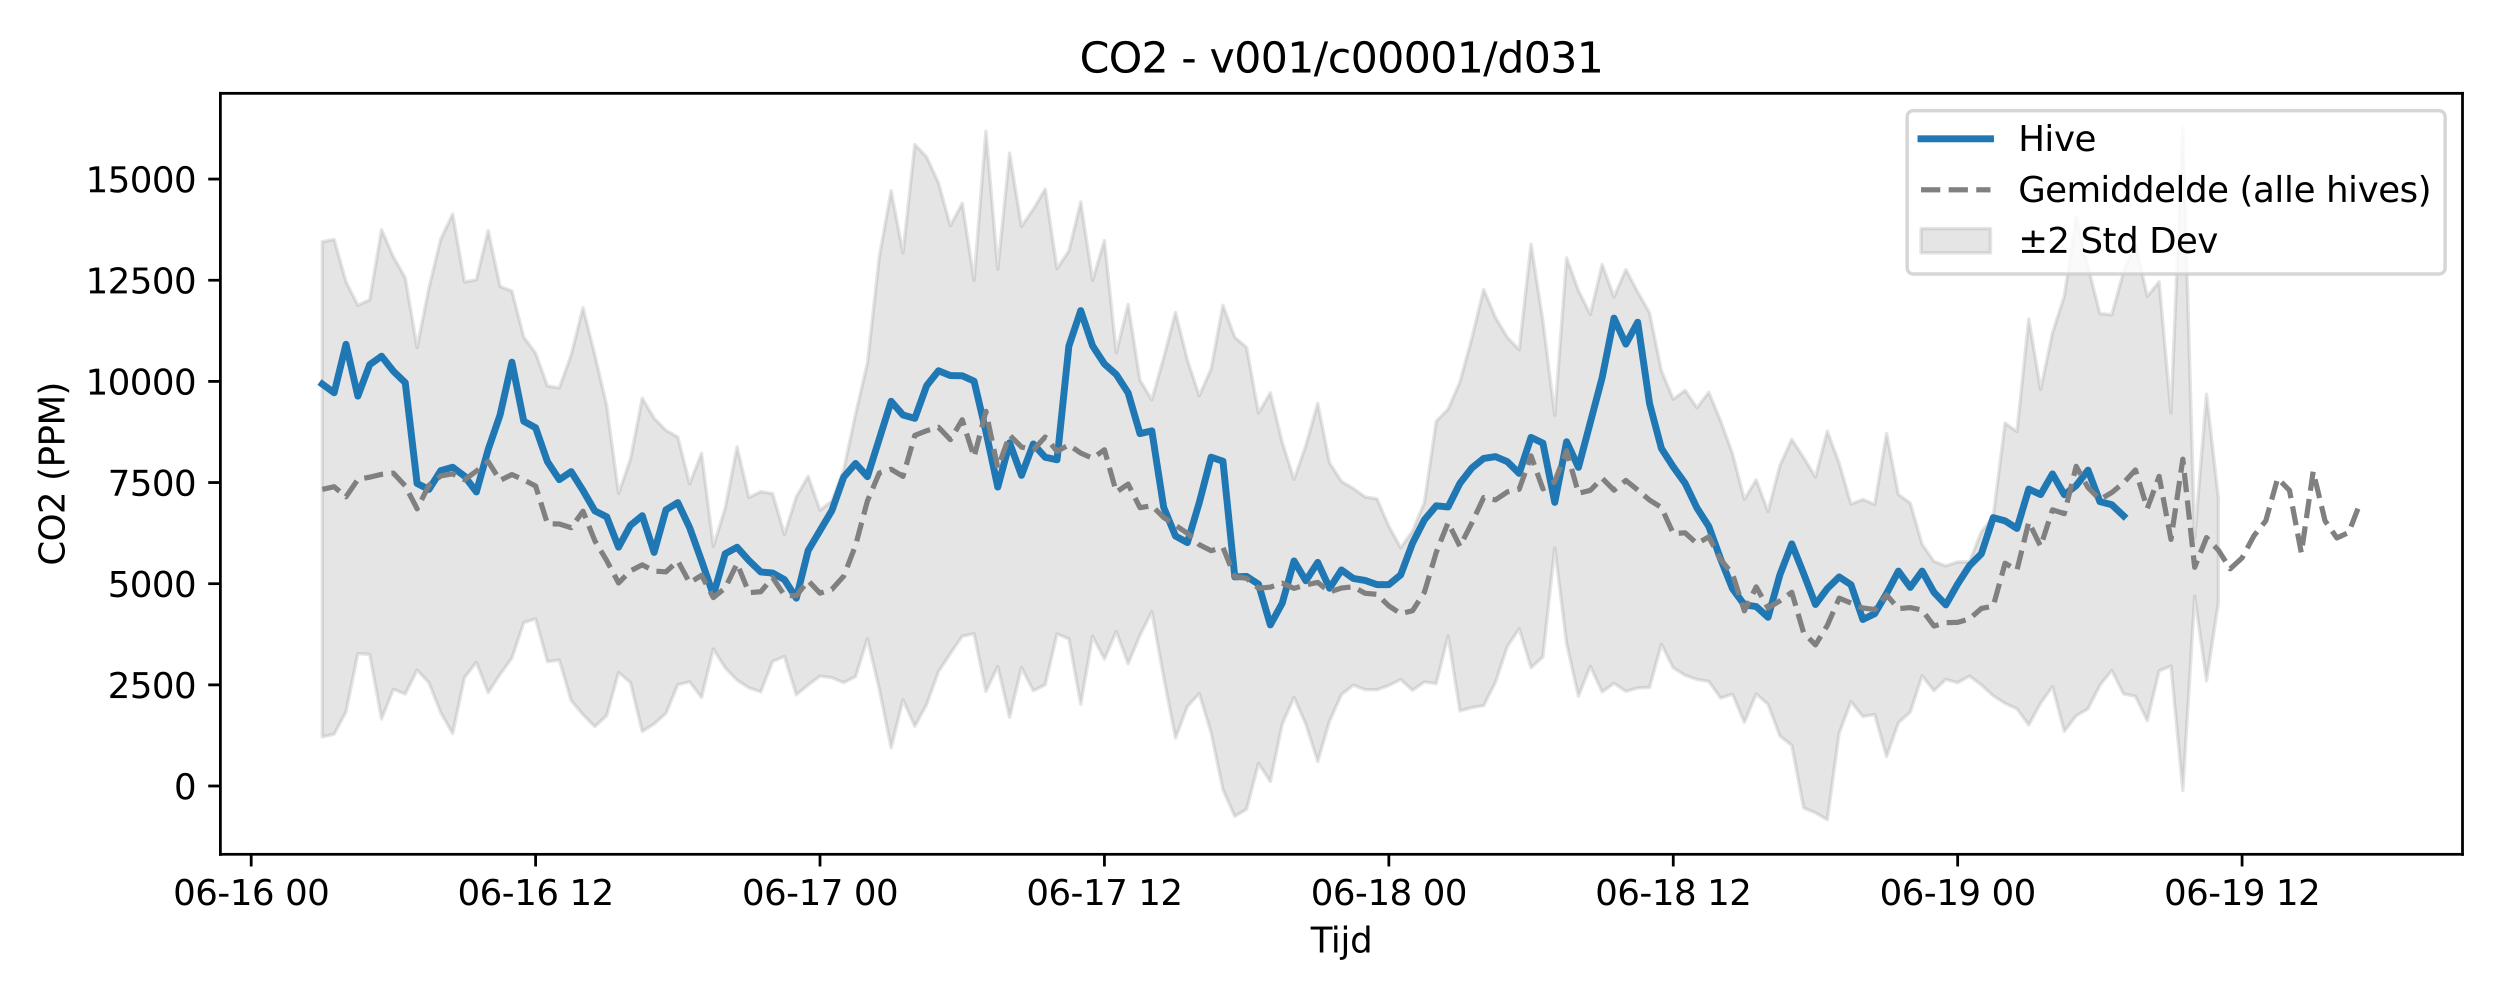 <?xml version="1.0" encoding="utf-8" standalone="no"?>
<!DOCTYPE svg PUBLIC "-//W3C//DTD SVG 1.1//EN"
  "http://www.w3.org/Graphics/SVG/1.1/DTD/svg11.dtd">
<svg xmlns:xlink="http://www.w3.org/1999/xlink" width="720pt" height="288pt" viewBox="0 0 720 288" xmlns="http://www.w3.org/2000/svg" version="1.1">
 <defs>
  <style type="text/css">*{stroke-linejoin: round; stroke-linecap: butt}</style>
 </defs>
 <g id="figure_1">
  <g id="patch_1">
   <path d="M 0 288 
L 720 288 
L 720 0 
L 0 0 
z
" style="fill: #ffffff"/>
  </g>
  <g id="axes_1">
   <g id="patch_2">
    <path d="M 63.47 246.04 
L 709.2 246.04 
L 709.2 26.88 
L 63.47 26.88 
z
" style="fill: #ffffff"/>
   </g>
   <g id="FillBetweenPolyCollection_1">
    <defs>
     <path id="m259d6368c7" d="M 92.821 -218.36 
L 92.821 -75.768 
L 96.234 -76.585 
L 99.647 -82.976 
L 103.06 -99.765 
L 106.473 -99.506 
L 109.886 -80.933 
L 113.299 -89.49 
L 116.712 -88.118 
L 120.125 -95.026 
L 123.538 -91.372 
L 126.951 -82.715 
L 130.364 -76.739 
L 133.777 -92.879 
L 137.19 -97.221 
L 140.603 -88.531 
L 144.016 -93.769 
L 147.429 -98.479 
L 150.842 -108.69 
L 154.254 -109.75 
L 157.667 -97.447 
L 161.08 -97.9 
L 164.493 -86.259 
L 167.906 -82.181 
L 171.319 -78.726 
L 174.732 -81.927 
L 178.145 -94.319 
L 181.558 -91.446 
L 184.971 -77.336 
L 188.384 -79.513 
L 191.797 -82.555 
L 195.21 -90.792 
L 198.623 -91.628 
L 202.036 -87.164 
L 205.449 -101.1 
L 208.862 -95.64 
L 212.275 -92.125 
L 215.688 -89.906 
L 219.1 -88.758 
L 222.513 -97.498 
L 225.926 -98.958 
L 229.339 -87.892 
L 232.752 -90.733 
L 236.165 -93.273 
L 239.578 -92.822 
L 242.991 -91.405 
L 246.404 -93.141 
L 249.817 -104.017 
L 253.23 -89.572 
L 256.643 -72.65 
L 260.056 -86.436 
L 263.469 -78.833 
L 266.882 -85.15 
L 270.295 -94.587 
L 273.708 -99.773 
L 277.121 -104.746 
L 280.534 -105.494 
L 283.947 -88.875 
L 287.359 -96.032 
L 290.772 -81.444 
L 294.185 -95.73 
L 297.598 -89.074 
L 301.011 -90.771 
L 304.424 -105.41 
L 307.837 -104.013 
L 311.25 -85.173 
L 314.663 -104.756 
L 318.076 -98.209 
L 321.489 -106.132 
L 324.902 -96.833 
L 328.315 -105.068 
L 331.728 -111.84 
L 335.141 -92.944 
L 338.554 -75.456 
L 341.967 -84.508 
L 345.38 -88.268 
L 348.793 -77.05 
L 352.206 -60.579 
L 355.618 -52.898 
L 359.031 -54.97 
L 362.444 -68.141 
L 365.857 -62.926 
L 369.27 -79.417 
L 372.683 -87.156 
L 376.096 -79.376 
L 379.509 -68.704 
L 382.922 -80.323 
L 386.335 -87.967 
L 389.748 -90.663 
L 393.161 -89.373 
L 396.574 -89.335 
L 399.987 -90.578 
L 403.4 -92.297 
L 406.813 -89.202 
L 410.226 -91.586 
L 413.639 -91.133 
L 417.052 -104.865 
L 420.464 -83.264 
L 423.877 -84.223 
L 427.29 -84.777 
L 430.703 -91.532 
L 434.116 -101.817 
L 437.529 -106.934 
L 440.942 -95.717 
L 444.355 -98.799 
L 447.768 -130.204 
L 451.181 -102.653 
L 454.594 -87.511 
L 458.007 -96.092 
L 461.42 -88.734 
L 464.833 -91.189 
L 468.246 -88.903 
L 471.659 -89.866 
L 475.072 -90.017 
L 478.485 -102.465 
L 481.898 -95.655 
L 485.311 -93.505 
L 488.723 -92.328 
L 492.136 -91.743 
L 495.549 -86.951 
L 498.962 -88.067 
L 502.375 -79.975 
L 505.788 -88.137 
L 509.201 -85.119 
L 512.614 -76.011 
L 516.027 -73.35 
L 519.44 -55.35 
L 522.853 -53.908 
L 526.266 -51.922 
L 529.679 -76.864 
L 533.092 -85.929 
L 536.505 -81.625 
L 539.918 -82.214 
L 543.331 -70.137 
L 546.744 -79.85 
L 550.157 -82.911 
L 553.57 -93.353 
L 556.982 -89.086 
L 560.395 -92.33 
L 563.808 -91.371 
L 567.221 -93.287 
L 570.634 -90.73 
L 574.047 -87.618 
L 577.46 -85.429 
L 580.873 -83.86 
L 584.286 -79.189 
L 587.699 -85.455 
L 591.112 -90.242 
L 594.525 -77.387 
L 597.938 -81.85 
L 601.351 -83.877 
L 604.764 -90.615 
L 608.177 -94.918 
L 611.59 -88.156 
L 615.003 -87.461 
L 618.416 -80.458 
L 621.828 -94.798 
L 625.241 -96.204 
L 628.654 -60.353 
L 632.067 -116.272 
L 635.48 -91.894 
L 638.893 -114.486 
L 638.893 -144.607 
L 638.893 -144.607 
L 635.48 -174.444 
L 632.067 -132.978 
L 628.654 -251.158 
L 625.241 -169.09 
L 621.828 -206.821 
L 618.416 -202.658 
L 615.003 -217.835 
L 611.59 -209.745 
L 608.177 -197.344 
L 604.764 -197.687 
L 601.351 -211.251 
L 597.938 -225.541 
L 594.525 -202.738 
L 591.112 -192.094 
L 587.699 -175.833 
L 584.286 -196.137 
L 580.873 -163.699 
L 577.46 -166.161 
L 574.047 -139.258 
L 570.634 -134.807 
L 567.221 -126.237 
L 563.808 -126.153 
L 560.395 -125.021 
L 556.982 -126.309 
L 553.57 -131.27 
L 550.157 -143.106 
L 546.744 -145.576 
L 543.331 -163.164 
L 539.918 -142.712 
L 536.505 -144.164 
L 533.092 -142.808 
L 529.679 -154.598 
L 526.266 -163.832 
L 522.853 -150.636 
L 519.44 -156.21 
L 516.027 -161.491 
L 512.614 -153.911 
L 509.201 -140.663 
L 505.788 -149.812 
L 502.375 -144.185 
L 498.962 -157.321 
L 495.549 -166.745 
L 492.136 -175.017 
L 488.723 -170.56 
L 485.311 -175.584 
L 481.898 -173.023 
L 478.485 -181.239 
L 475.072 -197.914 
L 471.659 -203.896 
L 468.246 -210.361 
L 464.833 -202.46 
L 461.42 -211.824 
L 458.007 -197.448 
L 454.594 -204.336 
L 451.181 -213.729 
L 447.768 -168.431 
L 444.355 -195.596 
L 440.942 -217.688 
L 437.529 -187.264 
L 434.116 -190.84 
L 430.703 -196.558 
L 427.29 -204.625 
L 423.877 -190.54 
L 420.464 -178.03 
L 417.052 -170.146 
L 413.639 -166.703 
L 410.226 -143.306 
L 406.813 -135.034 
L 403.4 -130.229 
L 399.987 -136.441 
L 396.574 -144.337 
L 393.161 -144.88 
L 389.748 -147.341 
L 386.335 -149.339 
L 382.922 -154.683 
L 379.509 -171.837 
L 376.096 -159.75 
L 372.683 -149.951 
L 369.27 -160.674 
L 365.857 -174.89 
L 362.444 -169.048 
L 359.031 -187.937 
L 355.618 -190.864 
L 352.206 -200.086 
L 348.793 -181.759 
L 345.38 -174.001 
L 341.967 -184.346 
L 338.554 -198.01 
L 335.141 -184.979 
L 331.728 -172.868 
L 328.315 -178.51 
L 324.902 -200.328 
L 321.489 -186.395 
L 318.076 -218.731 
L 314.663 -207.305 
L 311.25 -229.852 
L 307.837 -215.717 
L 304.424 -210.643 
L 301.011 -233.525 
L 297.598 -227.765 
L 294.185 -222.806 
L 290.772 -243.904 
L 287.359 -210.467 
L 283.947 -250.203 
L 280.534 -207.243 
L 277.121 -229.465 
L 273.708 -222.965 
L 270.295 -235.302 
L 266.882 -242.779 
L 263.469 -246.385 
L 260.056 -215.172 
L 256.643 -233.061 
L 253.23 -213.987 
L 249.817 -183.421 
L 246.404 -168.754 
L 242.991 -152.732 
L 239.578 -143.71 
L 236.165 -141.072 
L 232.752 -150.812 
L 229.339 -144.95 
L 225.926 -134.085 
L 222.513 -145.832 
L 219.1 -146.399 
L 215.688 -144.73 
L 212.275 -159.283 
L 208.862 -141.685 
L 205.449 -130.691 
L 202.036 -157.455 
L 198.623 -148.66 
L 195.21 -162.113 
L 191.797 -164.056 
L 188.384 -167.555 
L 184.971 -173.332 
L 181.558 -155.722 
L 178.145 -145.888 
L 174.732 -171.174 
L 171.319 -185.786 
L 167.906 -199.363 
L 164.493 -185.783 
L 161.08 -176.293 
L 157.667 -176.856 
L 154.254 -186.316 
L 150.842 -190.908 
L 147.429 -204.184 
L 144.016 -205.511 
L 140.603 -221.602 
L 137.19 -207.408 
L 133.777 -206.812 
L 130.364 -226.333 
L 126.951 -219.182 
L 123.538 -205.12 
L 120.125 -187.9 
L 116.712 -208.017 
L 113.299 -214.003 
L 109.886 -221.85 
L 106.473 -201.648 
L 103.06 -200.079 
L 99.647 -206.875 
L 96.234 -219.044 
L 92.821 -218.36 
z
" style="stroke: #808080; stroke-opacity: 0.2"/>
    </defs>
    <g clip-path="url(#pb71d3602ae)">
     <use xlink:href="#m259d6368c7" x="0" y="288" style="fill: #808080; fill-opacity: 0.2; stroke: #808080; stroke-opacity: 0.2"/>
    </g>
   </g>
   <g id="matplotlib.axis_1">
    <g id="xtick_1">
     <g id="line2d_1">
      <defs>
       <path id="m75672bce58" d="M 0 0 
L 0 3.5 
" style="stroke: #000000; stroke-width: 0.8"/>
      </defs>
      <g>
       <use xlink:href="#m75672bce58" x="72.344" y="246.04" style="stroke: #000000; stroke-width: 0.8"/>
      </g>
     </g>
     <g id="text_1">
      <!-- 06-16 00 -->
      <g transform="translate(49.863 260.638) scale(0.1 -0.1)">
       <defs>
        <path id="DejaVuSans-30" d="M 2034 4250 
Q 1547 4250 1301 3770 
Q 1056 3291 1056 2328 
Q 1056 1369 1301 889 
Q 1547 409 2034 409 
Q 2525 409 2770 889 
Q 3016 1369 3016 2328 
Q 3016 3291 2770 3770 
Q 2525 4250 2034 4250 
z
M 2034 4750 
Q 2819 4750 3233 4129 
Q 3647 3509 3647 2328 
Q 3647 1150 3233 529 
Q 2819 -91 2034 -91 
Q 1250 -91 836 529 
Q 422 1150 422 2328 
Q 422 3509 836 4129 
Q 1250 4750 2034 4750 
z
" transform="scale(0.016)"/>
        <path id="DejaVuSans-36" d="M 2113 2584 
Q 1688 2584 1439 2293 
Q 1191 2003 1191 1497 
Q 1191 994 1439 701 
Q 1688 409 2113 409 
Q 2538 409 2786 701 
Q 3034 994 3034 1497 
Q 3034 2003 2786 2293 
Q 2538 2584 2113 2584 
z
M 3366 4563 
L 3366 3988 
Q 3128 4100 2886 4159 
Q 2644 4219 2406 4219 
Q 1781 4219 1451 3797 
Q 1122 3375 1075 2522 
Q 1259 2794 1537 2939 
Q 1816 3084 2150 3084 
Q 2853 3084 3261 2657 
Q 3669 2231 3669 1497 
Q 3669 778 3244 343 
Q 2819 -91 2113 -91 
Q 1303 -91 875 529 
Q 447 1150 447 2328 
Q 447 3434 972 4092 
Q 1497 4750 2381 4750 
Q 2619 4750 2861 4703 
Q 3103 4656 3366 4563 
z
" transform="scale(0.016)"/>
        <path id="DejaVuSans-2d" d="M 313 2009 
L 1997 2009 
L 1997 1497 
L 313 1497 
L 313 2009 
z
" transform="scale(0.016)"/>
        <path id="DejaVuSans-31" d="M 794 531 
L 1825 531 
L 1825 4091 
L 703 3866 
L 703 4441 
L 1819 4666 
L 2450 4666 
L 2450 531 
L 3481 531 
L 3481 0 
L 794 0 
L 794 531 
z
" transform="scale(0.016)"/>
        <path id="DejaVuSans-20" transform="scale(0.016)"/>
       </defs>
       <use xlink:href="#DejaVuSans-30"/>
       <use xlink:href="#DejaVuSans-36" transform="translate(63.623 0)"/>
       <use xlink:href="#DejaVuSans-2d" transform="translate(127.246 0)"/>
       <use xlink:href="#DejaVuSans-31" transform="translate(163.33 0)"/>
       <use xlink:href="#DejaVuSans-36" transform="translate(226.953 0)"/>
       <use xlink:href="#DejaVuSans-20" transform="translate(290.576 0)"/>
       <use xlink:href="#DejaVuSans-30" transform="translate(322.363 0)"/>
       <use xlink:href="#DejaVuSans-30" transform="translate(385.986 0)"/>
      </g>
     </g>
    </g>
    <g id="xtick_2">
     <g id="line2d_2">
      <g>
       <use xlink:href="#m75672bce58" x="154.254" y="246.04" style="stroke: #000000; stroke-width: 0.8"/>
      </g>
     </g>
     <g id="text_2">
      <!-- 06-16 12 -->
      <g transform="translate(131.774 260.638) scale(0.1 -0.1)">
       <defs>
        <path id="DejaVuSans-32" d="M 1228 531 
L 3431 531 
L 3431 0 
L 469 0 
L 469 531 
Q 828 903 1448 1529 
Q 2069 2156 2228 2338 
Q 2531 2678 2651 2914 
Q 2772 3150 2772 3378 
Q 2772 3750 2511 3984 
Q 2250 4219 1831 4219 
Q 1534 4219 1204 4116 
Q 875 4013 500 3803 
L 500 4441 
Q 881 4594 1212 4672 
Q 1544 4750 1819 4750 
Q 2544 4750 2975 4387 
Q 3406 4025 3406 3419 
Q 3406 3131 3298 2873 
Q 3191 2616 2906 2266 
Q 2828 2175 2409 1742 
Q 1991 1309 1228 531 
z
" transform="scale(0.016)"/>
       </defs>
       <use xlink:href="#DejaVuSans-30"/>
       <use xlink:href="#DejaVuSans-36" transform="translate(63.623 0)"/>
       <use xlink:href="#DejaVuSans-2d" transform="translate(127.246 0)"/>
       <use xlink:href="#DejaVuSans-31" transform="translate(163.33 0)"/>
       <use xlink:href="#DejaVuSans-36" transform="translate(226.953 0)"/>
       <use xlink:href="#DejaVuSans-20" transform="translate(290.576 0)"/>
       <use xlink:href="#DejaVuSans-31" transform="translate(322.363 0)"/>
       <use xlink:href="#DejaVuSans-32" transform="translate(385.986 0)"/>
      </g>
     </g>
    </g>
    <g id="xtick_3">
     <g id="line2d_3">
      <g>
       <use xlink:href="#m75672bce58" x="236.165" y="246.04" style="stroke: #000000; stroke-width: 0.8"/>
      </g>
     </g>
     <g id="text_3">
      <!-- 06-17 00 -->
      <g transform="translate(213.685 260.638) scale(0.1 -0.1)">
       <defs>
        <path id="DejaVuSans-37" d="M 525 4666 
L 3525 4666 
L 3525 4397 
L 1831 0 
L 1172 0 
L 2766 4134 
L 525 4134 
L 525 4666 
z
" transform="scale(0.016)"/>
       </defs>
       <use xlink:href="#DejaVuSans-30"/>
       <use xlink:href="#DejaVuSans-36" transform="translate(63.623 0)"/>
       <use xlink:href="#DejaVuSans-2d" transform="translate(127.246 0)"/>
       <use xlink:href="#DejaVuSans-31" transform="translate(163.33 0)"/>
       <use xlink:href="#DejaVuSans-37" transform="translate(226.953 0)"/>
       <use xlink:href="#DejaVuSans-20" transform="translate(290.576 0)"/>
       <use xlink:href="#DejaVuSans-30" transform="translate(322.363 0)"/>
       <use xlink:href="#DejaVuSans-30" transform="translate(385.986 0)"/>
      </g>
     </g>
    </g>
    <g id="xtick_4">
     <g id="line2d_4">
      <g>
       <use xlink:href="#m75672bce58" x="318.076" y="246.04" style="stroke: #000000; stroke-width: 0.8"/>
      </g>
     </g>
     <g id="text_4">
      <!-- 06-17 12 -->
      <g transform="translate(295.596 260.638) scale(0.1 -0.1)">
       <use xlink:href="#DejaVuSans-30"/>
       <use xlink:href="#DejaVuSans-36" transform="translate(63.623 0)"/>
       <use xlink:href="#DejaVuSans-2d" transform="translate(127.246 0)"/>
       <use xlink:href="#DejaVuSans-31" transform="translate(163.33 0)"/>
       <use xlink:href="#DejaVuSans-37" transform="translate(226.953 0)"/>
       <use xlink:href="#DejaVuSans-20" transform="translate(290.576 0)"/>
       <use xlink:href="#DejaVuSans-31" transform="translate(322.363 0)"/>
       <use xlink:href="#DejaVuSans-32" transform="translate(385.986 0)"/>
      </g>
     </g>
    </g>
    <g id="xtick_5">
     <g id="line2d_5">
      <g>
       <use xlink:href="#m75672bce58" x="399.987" y="246.04" style="stroke: #000000; stroke-width: 0.8"/>
      </g>
     </g>
     <g id="text_5">
      <!-- 06-18 00 -->
      <g transform="translate(377.506 260.638) scale(0.1 -0.1)">
       <defs>
        <path id="DejaVuSans-38" d="M 2034 2216 
Q 1584 2216 1326 1975 
Q 1069 1734 1069 1313 
Q 1069 891 1326 650 
Q 1584 409 2034 409 
Q 2484 409 2743 651 
Q 3003 894 3003 1313 
Q 3003 1734 2745 1975 
Q 2488 2216 2034 2216 
z
M 1403 2484 
Q 997 2584 770 2862 
Q 544 3141 544 3541 
Q 544 4100 942 4425 
Q 1341 4750 2034 4750 
Q 2731 4750 3128 4425 
Q 3525 4100 3525 3541 
Q 3525 3141 3298 2862 
Q 3072 2584 2669 2484 
Q 3125 2378 3379 2068 
Q 3634 1759 3634 1313 
Q 3634 634 3220 271 
Q 2806 -91 2034 -91 
Q 1263 -91 848 271 
Q 434 634 434 1313 
Q 434 1759 690 2068 
Q 947 2378 1403 2484 
z
M 1172 3481 
Q 1172 3119 1398 2916 
Q 1625 2713 2034 2713 
Q 2441 2713 2670 2916 
Q 2900 3119 2900 3481 
Q 2900 3844 2670 4047 
Q 2441 4250 2034 4250 
Q 1625 4250 1398 4047 
Q 1172 3844 1172 3481 
z
" transform="scale(0.016)"/>
       </defs>
       <use xlink:href="#DejaVuSans-30"/>
       <use xlink:href="#DejaVuSans-36" transform="translate(63.623 0)"/>
       <use xlink:href="#DejaVuSans-2d" transform="translate(127.246 0)"/>
       <use xlink:href="#DejaVuSans-31" transform="translate(163.33 0)"/>
       <use xlink:href="#DejaVuSans-38" transform="translate(226.953 0)"/>
       <use xlink:href="#DejaVuSans-20" transform="translate(290.576 0)"/>
       <use xlink:href="#DejaVuSans-30" transform="translate(322.363 0)"/>
       <use xlink:href="#DejaVuSans-30" transform="translate(385.986 0)"/>
      </g>
     </g>
    </g>
    <g id="xtick_6">
     <g id="line2d_6">
      <g>
       <use xlink:href="#m75672bce58" x="481.898" y="246.04" style="stroke: #000000; stroke-width: 0.8"/>
      </g>
     </g>
     <g id="text_6">
      <!-- 06-18 12 -->
      <g transform="translate(459.417 260.638) scale(0.1 -0.1)">
       <use xlink:href="#DejaVuSans-30"/>
       <use xlink:href="#DejaVuSans-36" transform="translate(63.623 0)"/>
       <use xlink:href="#DejaVuSans-2d" transform="translate(127.246 0)"/>
       <use xlink:href="#DejaVuSans-31" transform="translate(163.33 0)"/>
       <use xlink:href="#DejaVuSans-38" transform="translate(226.953 0)"/>
       <use xlink:href="#DejaVuSans-20" transform="translate(290.576 0)"/>
       <use xlink:href="#DejaVuSans-31" transform="translate(322.363 0)"/>
       <use xlink:href="#DejaVuSans-32" transform="translate(385.986 0)"/>
      </g>
     </g>
    </g>
    <g id="xtick_7">
     <g id="line2d_7">
      <g>
       <use xlink:href="#m75672bce58" x="563.808" y="246.04" style="stroke: #000000; stroke-width: 0.8"/>
      </g>
     </g>
     <g id="text_7">
      <!-- 06-19 00 -->
      <g transform="translate(541.328 260.638) scale(0.1 -0.1)">
       <defs>
        <path id="DejaVuSans-39" d="M 703 97 
L 703 672 
Q 941 559 1184 500 
Q 1428 441 1663 441 
Q 2288 441 2617 861 
Q 2947 1281 2994 2138 
Q 2813 1869 2534 1725 
Q 2256 1581 1919 1581 
Q 1219 1581 811 2004 
Q 403 2428 403 3163 
Q 403 3881 828 4315 
Q 1253 4750 1959 4750 
Q 2769 4750 3195 4129 
Q 3622 3509 3622 2328 
Q 3622 1225 3098 567 
Q 2575 -91 1691 -91 
Q 1453 -91 1209 -44 
Q 966 3 703 97 
z
M 1959 2075 
Q 2384 2075 2632 2365 
Q 2881 2656 2881 3163 
Q 2881 3666 2632 3958 
Q 2384 4250 1959 4250 
Q 1534 4250 1286 3958 
Q 1038 3666 1038 3163 
Q 1038 2656 1286 2365 
Q 1534 2075 1959 2075 
z
" transform="scale(0.016)"/>
       </defs>
       <use xlink:href="#DejaVuSans-30"/>
       <use xlink:href="#DejaVuSans-36" transform="translate(63.623 0)"/>
       <use xlink:href="#DejaVuSans-2d" transform="translate(127.246 0)"/>
       <use xlink:href="#DejaVuSans-31" transform="translate(163.33 0)"/>
       <use xlink:href="#DejaVuSans-39" transform="translate(226.953 0)"/>
       <use xlink:href="#DejaVuSans-20" transform="translate(290.576 0)"/>
       <use xlink:href="#DejaVuSans-30" transform="translate(322.363 0)"/>
       <use xlink:href="#DejaVuSans-30" transform="translate(385.986 0)"/>
      </g>
     </g>
    </g>
    <g id="xtick_8">
     <g id="line2d_8">
      <g>
       <use xlink:href="#m75672bce58" x="645.719" y="246.04" style="stroke: #000000; stroke-width: 0.8"/>
      </g>
     </g>
     <g id="text_8">
      <!-- 06-19 12 -->
      <g transform="translate(623.239 260.638) scale(0.1 -0.1)">
       <use xlink:href="#DejaVuSans-30"/>
       <use xlink:href="#DejaVuSans-36" transform="translate(63.623 0)"/>
       <use xlink:href="#DejaVuSans-2d" transform="translate(127.246 0)"/>
       <use xlink:href="#DejaVuSans-31" transform="translate(163.33 0)"/>
       <use xlink:href="#DejaVuSans-39" transform="translate(226.953 0)"/>
       <use xlink:href="#DejaVuSans-20" transform="translate(290.576 0)"/>
       <use xlink:href="#DejaVuSans-31" transform="translate(322.363 0)"/>
       <use xlink:href="#DejaVuSans-32" transform="translate(385.986 0)"/>
      </g>
     </g>
    </g>
    <g id="text_9">
     <!-- Tijd -->
     <g transform="translate(377.485 274.317) scale(0.1 -0.1)">
      <defs>
       <path id="DejaVuSans-54" d="M -19 4666 
L 3928 4666 
L 3928 4134 
L 2272 4134 
L 2272 0 
L 1638 0 
L 1638 4134 
L -19 4134 
L -19 4666 
z
" transform="scale(0.016)"/>
       <path id="DejaVuSans-69" d="M 603 3500 
L 1178 3500 
L 1178 0 
L 603 0 
L 603 3500 
z
M 603 4863 
L 1178 4863 
L 1178 4134 
L 603 4134 
L 603 4863 
z
" transform="scale(0.016)"/>
       <path id="DejaVuSans-6a" d="M 603 3500 
L 1178 3500 
L 1178 -63 
Q 1178 -731 923 -1031 
Q 669 -1331 103 -1331 
L -116 -1331 
L -116 -844 
L 38 -844 
Q 366 -844 484 -692 
Q 603 -541 603 -63 
L 603 3500 
z
M 603 4863 
L 1178 4863 
L 1178 4134 
L 603 4134 
L 603 4863 
z
" transform="scale(0.016)"/>
       <path id="DejaVuSans-64" d="M 2906 2969 
L 2906 4863 
L 3481 4863 
L 3481 0 
L 2906 0 
L 2906 525 
Q 2725 213 2448 61 
Q 2172 -91 1784 -91 
Q 1150 -91 751 415 
Q 353 922 353 1747 
Q 353 2572 751 3078 
Q 1150 3584 1784 3584 
Q 2172 3584 2448 3432 
Q 2725 3281 2906 2969 
z
M 947 1747 
Q 947 1113 1208 752 
Q 1469 391 1925 391 
Q 2381 391 2643 752 
Q 2906 1113 2906 1747 
Q 2906 2381 2643 2742 
Q 2381 3103 1925 3103 
Q 1469 3103 1208 2742 
Q 947 2381 947 1747 
z
" transform="scale(0.016)"/>
      </defs>
      <use xlink:href="#DejaVuSans-54"/>
      <use xlink:href="#DejaVuSans-69" transform="translate(57.959 0)"/>
      <use xlink:href="#DejaVuSans-6a" transform="translate(85.742 0)"/>
      <use xlink:href="#DejaVuSans-64" transform="translate(113.525 0)"/>
     </g>
    </g>
   </g>
   <g id="matplotlib.axis_2">
    <g id="ytick_1">
     <g id="line2d_9">
      <defs>
       <path id="m5bdde69d5b" d="M 0 0 
L -3.5 0 
" style="stroke: #000000; stroke-width: 0.8"/>
      </defs>
      <g>
       <use xlink:href="#m5bdde69d5b" x="63.47" y="226.374" style="stroke: #000000; stroke-width: 0.8"/>
      </g>
     </g>
     <g id="text_10">
      <!-- 0 -->
      <g transform="translate(50.108 230.174) scale(0.1 -0.1)">
       <use xlink:href="#DejaVuSans-30"/>
      </g>
     </g>
    </g>
    <g id="ytick_2">
     <g id="line2d_10">
      <g>
       <use xlink:href="#m5bdde69d5b" x="63.47" y="197.241" style="stroke: #000000; stroke-width: 0.8"/>
      </g>
     </g>
     <g id="text_11">
      <!-- 2500 -->
      <g transform="translate(31.02 201.04) scale(0.1 -0.1)">
       <defs>
        <path id="DejaVuSans-35" d="M 691 4666 
L 3169 4666 
L 3169 4134 
L 1269 4134 
L 1269 2991 
Q 1406 3038 1543 3061 
Q 1681 3084 1819 3084 
Q 2600 3084 3056 2656 
Q 3513 2228 3513 1497 
Q 3513 744 3044 326 
Q 2575 -91 1722 -91 
Q 1428 -91 1123 -41 
Q 819 9 494 109 
L 494 744 
Q 775 591 1075 516 
Q 1375 441 1709 441 
Q 2250 441 2565 725 
Q 2881 1009 2881 1497 
Q 2881 1984 2565 2268 
Q 2250 2553 1709 2553 
Q 1456 2553 1204 2497 
Q 953 2441 691 2322 
L 691 4666 
z
" transform="scale(0.016)"/>
       </defs>
       <use xlink:href="#DejaVuSans-32"/>
       <use xlink:href="#DejaVuSans-35" transform="translate(63.623 0)"/>
       <use xlink:href="#DejaVuSans-30" transform="translate(127.246 0)"/>
       <use xlink:href="#DejaVuSans-30" transform="translate(190.869 0)"/>
      </g>
     </g>
    </g>
    <g id="ytick_3">
     <g id="line2d_11">
      <g>
       <use xlink:href="#m5bdde69d5b" x="63.47" y="168.108" style="stroke: #000000; stroke-width: 0.8"/>
      </g>
     </g>
     <g id="text_12">
      <!-- 5000 -->
      <g transform="translate(31.02 171.907) scale(0.1 -0.1)">
       <use xlink:href="#DejaVuSans-35"/>
       <use xlink:href="#DejaVuSans-30" transform="translate(63.623 0)"/>
       <use xlink:href="#DejaVuSans-30" transform="translate(127.246 0)"/>
       <use xlink:href="#DejaVuSans-30" transform="translate(190.869 0)"/>
      </g>
     </g>
    </g>
    <g id="ytick_4">
     <g id="line2d_12">
      <g>
       <use xlink:href="#m5bdde69d5b" x="63.47" y="138.974" style="stroke: #000000; stroke-width: 0.8"/>
      </g>
     </g>
     <g id="text_13">
      <!-- 7500 -->
      <g transform="translate(31.02 142.773) scale(0.1 -0.1)">
       <use xlink:href="#DejaVuSans-37"/>
       <use xlink:href="#DejaVuSans-35" transform="translate(63.623 0)"/>
       <use xlink:href="#DejaVuSans-30" transform="translate(127.246 0)"/>
       <use xlink:href="#DejaVuSans-30" transform="translate(190.869 0)"/>
      </g>
     </g>
    </g>
    <g id="ytick_5">
     <g id="line2d_13">
      <g>
       <use xlink:href="#m5bdde69d5b" x="63.47" y="109.841" style="stroke: #000000; stroke-width: 0.8"/>
      </g>
     </g>
     <g id="text_14">
      <!-- 10000 -->
      <g transform="translate(24.657 113.64) scale(0.1 -0.1)">
       <use xlink:href="#DejaVuSans-31"/>
       <use xlink:href="#DejaVuSans-30" transform="translate(63.623 0)"/>
       <use xlink:href="#DejaVuSans-30" transform="translate(127.246 0)"/>
       <use xlink:href="#DejaVuSans-30" transform="translate(190.869 0)"/>
       <use xlink:href="#DejaVuSans-30" transform="translate(254.492 0)"/>
      </g>
     </g>
    </g>
    <g id="ytick_6">
     <g id="line2d_14">
      <g>
       <use xlink:href="#m5bdde69d5b" x="63.47" y="80.707" style="stroke: #000000; stroke-width: 0.8"/>
      </g>
     </g>
     <g id="text_15">
      <!-- 12500 -->
      <g transform="translate(24.657 84.506) scale(0.1 -0.1)">
       <use xlink:href="#DejaVuSans-31"/>
       <use xlink:href="#DejaVuSans-32" transform="translate(63.623 0)"/>
       <use xlink:href="#DejaVuSans-35" transform="translate(127.246 0)"/>
       <use xlink:href="#DejaVuSans-30" transform="translate(190.869 0)"/>
       <use xlink:href="#DejaVuSans-30" transform="translate(254.492 0)"/>
      </g>
     </g>
    </g>
    <g id="ytick_7">
     <g id="line2d_15">
      <g>
       <use xlink:href="#m5bdde69d5b" x="63.47" y="51.574" style="stroke: #000000; stroke-width: 0.8"/>
      </g>
     </g>
     <g id="text_16">
      <!-- 15000 -->
      <g transform="translate(24.657 55.373) scale(0.1 -0.1)">
       <use xlink:href="#DejaVuSans-31"/>
       <use xlink:href="#DejaVuSans-35" transform="translate(63.623 0)"/>
       <use xlink:href="#DejaVuSans-30" transform="translate(127.246 0)"/>
       <use xlink:href="#DejaVuSans-30" transform="translate(190.869 0)"/>
       <use xlink:href="#DejaVuSans-30" transform="translate(254.492 0)"/>
      </g>
     </g>
    </g>
    <g id="text_17">
     <!-- CO2 (PPM) -->
     <g transform="translate(18.578 162.903) rotate(-90) scale(0.1 -0.1)">
      <defs>
       <path id="DejaVuSans-43" d="M 4122 4306 
L 4122 3641 
Q 3803 3938 3442 4084 
Q 3081 4231 2675 4231 
Q 1875 4231 1450 3742 
Q 1025 3253 1025 2328 
Q 1025 1406 1450 917 
Q 1875 428 2675 428 
Q 3081 428 3442 575 
Q 3803 722 4122 1019 
L 4122 359 
Q 3791 134 3420 21 
Q 3050 -91 2638 -91 
Q 1578 -91 968 557 
Q 359 1206 359 2328 
Q 359 3453 968 4101 
Q 1578 4750 2638 4750 
Q 3056 4750 3426 4639 
Q 3797 4528 4122 4306 
z
" transform="scale(0.016)"/>
       <path id="DejaVuSans-4f" d="M 2522 4238 
Q 1834 4238 1429 3725 
Q 1025 3213 1025 2328 
Q 1025 1447 1429 934 
Q 1834 422 2522 422 
Q 3209 422 3611 934 
Q 4013 1447 4013 2328 
Q 4013 3213 3611 3725 
Q 3209 4238 2522 4238 
z
M 2522 4750 
Q 3503 4750 4090 4092 
Q 4678 3434 4678 2328 
Q 4678 1225 4090 567 
Q 3503 -91 2522 -91 
Q 1538 -91 948 565 
Q 359 1222 359 2328 
Q 359 3434 948 4092 
Q 1538 4750 2522 4750 
z
" transform="scale(0.016)"/>
       <path id="DejaVuSans-28" d="M 1984 4856 
Q 1566 4138 1362 3434 
Q 1159 2731 1159 2009 
Q 1159 1288 1364 580 
Q 1569 -128 1984 -844 
L 1484 -844 
Q 1016 -109 783 600 
Q 550 1309 550 2009 
Q 550 2706 781 3412 
Q 1013 4119 1484 4856 
L 1984 4856 
z
" transform="scale(0.016)"/>
       <path id="DejaVuSans-50" d="M 1259 4147 
L 1259 2394 
L 2053 2394 
Q 2494 2394 2734 2622 
Q 2975 2850 2975 3272 
Q 2975 3691 2734 3919 
Q 2494 4147 2053 4147 
L 1259 4147 
z
M 628 4666 
L 2053 4666 
Q 2838 4666 3239 4311 
Q 3641 3956 3641 3272 
Q 3641 2581 3239 2228 
Q 2838 1875 2053 1875 
L 1259 1875 
L 1259 0 
L 628 0 
L 628 4666 
z
" transform="scale(0.016)"/>
       <path id="DejaVuSans-4d" d="M 628 4666 
L 1569 4666 
L 2759 1491 
L 3956 4666 
L 4897 4666 
L 4897 0 
L 4281 0 
L 4281 4097 
L 3078 897 
L 2444 897 
L 1241 4097 
L 1241 0 
L 628 0 
L 628 4666 
z
" transform="scale(0.016)"/>
       <path id="DejaVuSans-29" d="M 513 4856 
L 1013 4856 
Q 1481 4119 1714 3412 
Q 1947 2706 1947 2009 
Q 1947 1309 1714 600 
Q 1481 -109 1013 -844 
L 513 -844 
Q 928 -128 1133 580 
Q 1338 1288 1338 2009 
Q 1338 2731 1133 3434 
Q 928 4138 513 4856 
z
" transform="scale(0.016)"/>
      </defs>
      <use xlink:href="#DejaVuSans-43"/>
      <use xlink:href="#DejaVuSans-4f" transform="translate(69.824 0)"/>
      <use xlink:href="#DejaVuSans-32" transform="translate(148.535 0)"/>
      <use xlink:href="#DejaVuSans-20" transform="translate(212.158 0)"/>
      <use xlink:href="#DejaVuSans-28" transform="translate(243.945 0)"/>
      <use xlink:href="#DejaVuSans-50" transform="translate(282.959 0)"/>
      <use xlink:href="#DejaVuSans-50" transform="translate(343.262 0)"/>
      <use xlink:href="#DejaVuSans-4d" transform="translate(403.564 0)"/>
      <use xlink:href="#DejaVuSans-29" transform="translate(489.844 0)"/>
     </g>
    </g>
   </g>
   <g id="line2d_16">
    <path d="M 92.821 110.621 
L 96.234 113.115 
L 99.647 99.162 
L 103.06 114.079 
L 106.473 105.016 
L 109.886 102.596 
L 113.299 106.908 
L 116.712 110.217 
L 120.125 139.242 
L 123.538 140.951 
L 126.951 135.536 
L 130.364 134.569 
L 133.777 137.121 
L 137.19 141.678 
L 140.603 129.438 
L 144.016 119.517 
L 147.429 104.311 
L 150.842 121.319 
L 154.254 123.191 
L 157.667 132.965 
L 161.08 138.123 
L 164.493 135.839 
L 167.906 141.254 
L 171.319 147.135 
L 174.732 148.852 
L 178.145 157.585 
L 181.558 151.303 
L 184.971 148.518 
L 188.384 159.092 
L 191.797 146.832 
L 195.21 144.75 
L 198.623 151.971 
L 202.036 161.485 
L 205.449 171.365 
L 208.862 159.465 
L 212.275 157.608 
L 215.688 161.442 
L 219.1 164.72 
L 222.513 165.031 
L 225.926 166.938 
L 229.339 172.256 
L 232.752 158.54 
L 239.578 147.05 
L 242.991 137.389 
L 246.404 133.478 
L 249.817 137.269 
L 256.643 115.582 
L 260.056 119.521 
L 263.469 120.484 
L 266.882 111.053 
L 270.295 106.78 
L 273.708 108.166 
L 277.121 108.217 
L 280.534 109.775 
L 283.947 124.318 
L 287.359 140.271 
L 290.772 127.527 
L 294.185 136.9 
L 297.598 127.868 
L 301.011 131.691 
L 304.424 132.421 
L 307.837 99.667 
L 311.25 89.467 
L 314.663 99.605 
L 318.076 104.822 
L 321.489 107.863 
L 324.902 113.158 
L 328.315 124.881 
L 331.728 124.089 
L 335.141 146.125 
L 338.554 154.388 
L 341.967 156.272 
L 345.38 144.789 
L 348.793 131.667 
L 352.206 132.829 
L 355.618 166.142 
L 359.031 166.014 
L 362.444 168.243 
L 365.857 179.975 
L 369.27 173.732 
L 372.683 161.558 
L 376.096 167.261 
L 379.509 161.974 
L 382.922 169.417 
L 386.335 164.145 
L 389.748 166.6 
L 393.161 167.171 
L 396.574 168.372 
L 399.987 168.379 
L 403.4 165.559 
L 406.813 156.415 
L 410.226 149.718 
L 413.639 145.671 
L 417.052 146.005 
L 420.464 139.184 
L 423.877 134.783 
L 427.29 132.029 
L 430.703 131.512 
L 434.116 132.957 
L 437.529 136.337 
L 440.942 125.969 
L 444.355 127.628 
L 447.768 144.68 
L 451.181 127.231 
L 454.594 134.6 
L 461.42 108.768 
L 464.833 91.622 
L 468.246 99.104 
L 471.659 92.807 
L 475.072 116.227 
L 478.485 129.146 
L 481.898 134.456 
L 485.311 139.184 
L 488.723 146.281 
L 492.136 151.614 
L 495.549 161.014 
L 498.962 169.537 
L 502.375 174.191 
L 505.788 174.684 
L 509.201 177.768 
L 512.614 165.524 
L 516.027 156.641 
L 519.44 165.175 
L 522.853 174.086 
L 526.266 169.498 
L 529.679 166.161 
L 533.092 168.407 
L 536.505 178.413 
L 539.918 176.739 
L 543.331 170.92 
L 546.744 164.487 
L 550.157 169.168 
L 553.57 164.476 
L 556.982 170.59 
L 560.395 174.206 
L 563.808 168.189 
L 567.221 162.918 
L 570.634 159.48 
L 574.047 149.081 
L 577.46 150.01 
L 580.873 152.193 
L 584.286 140.854 
L 587.699 142.439 
L 591.112 136.496 
L 594.525 142.462 
L 597.938 139.852 
L 601.351 135.408 
L 604.764 144.463 
L 608.177 145.345 
L 611.59 148.571 
L 611.59 148.571 
" clip-path="url(#pb71d3602ae)" style="fill: none; stroke: #1f77b4; stroke-width: 2; stroke-linecap: square"/>
   </g>
   <g id="line2d_17">
    <path d="M 92.821 140.936 
L 96.234 140.185 
L 99.647 143.074 
L 103.06 138.078 
L 106.473 137.423 
L 109.886 136.608 
L 113.299 136.254 
L 116.712 139.932 
L 120.125 146.537 
L 123.538 139.754 
L 126.951 137.052 
L 130.364 136.464 
L 133.777 138.154 
L 137.19 135.686 
L 140.603 132.933 
L 144.016 138.36 
L 147.429 136.669 
L 150.842 138.201 
L 154.254 139.967 
L 157.667 150.848 
L 161.08 150.904 
L 164.493 151.979 
L 167.906 147.228 
L 171.319 155.744 
L 174.732 161.45 
L 178.145 167.897 
L 181.558 164.416 
L 184.971 162.666 
L 188.384 164.466 
L 191.797 164.694 
L 195.21 161.548 
L 198.623 167.856 
L 202.036 165.691 
L 205.449 172.105 
L 208.862 169.337 
L 212.275 162.296 
L 215.688 170.682 
L 219.1 170.422 
L 222.513 166.335 
L 225.926 171.479 
L 229.339 171.579 
L 232.752 167.227 
L 236.165 170.828 
L 239.578 169.734 
L 242.991 165.932 
L 246.404 157.052 
L 249.817 144.281 
L 253.23 136.221 
L 256.643 135.145 
L 260.056 137.196 
L 263.469 125.391 
L 266.882 124.036 
L 270.295 123.056 
L 273.708 126.631 
L 277.121 120.894 
L 280.534 131.631 
L 283.947 118.461 
L 287.359 134.751 
L 290.772 125.326 
L 294.185 128.732 
L 297.598 129.58 
L 301.011 125.852 
L 304.424 129.973 
L 307.837 128.135 
L 311.25 130.488 
L 314.663 131.97 
L 318.076 129.53 
L 321.489 141.737 
L 324.902 139.419 
L 328.315 146.211 
L 331.728 145.646 
L 335.141 149.038 
L 341.967 153.573 
L 345.38 156.865 
L 348.793 158.595 
L 352.206 157.667 
L 355.618 166.119 
L 359.031 166.547 
L 362.444 169.405 
L 365.857 169.092 
L 369.27 167.955 
L 372.683 169.447 
L 376.096 168.437 
L 379.509 167.73 
L 382.922 170.497 
L 386.335 169.347 
L 389.748 168.998 
L 393.161 170.873 
L 396.574 171.164 
L 399.987 174.491 
L 403.4 176.737 
L 406.813 175.882 
L 410.226 170.554 
L 413.639 159.082 
L 417.052 150.495 
L 420.464 157.353 
L 423.877 150.619 
L 427.29 143.299 
L 430.703 143.955 
L 434.116 141.672 
L 437.529 140.901 
L 440.942 131.298 
L 444.355 140.803 
L 447.768 138.683 
L 451.181 129.809 
L 454.594 142.076 
L 458.007 141.23 
L 461.42 137.721 
L 464.833 141.176 
L 468.246 138.368 
L 471.659 141.119 
L 475.072 144.034 
L 478.485 146.148 
L 481.898 153.661 
L 485.311 153.456 
L 488.723 156.556 
L 492.136 154.62 
L 495.549 161.152 
L 498.962 165.306 
L 502.375 175.92 
L 505.788 169.026 
L 509.201 175.109 
L 512.614 173.039 
L 516.027 170.579 
L 519.44 182.22 
L 522.853 185.728 
L 526.266 180.123 
L 529.679 172.269 
L 536.505 175.106 
L 539.918 175.537 
L 543.331 171.349 
L 546.744 175.287 
L 550.157 174.992 
L 553.57 175.689 
L 556.982 180.303 
L 560.395 179.324 
L 563.808 179.238 
L 567.221 178.238 
L 570.634 175.232 
L 574.047 174.562 
L 577.46 162.205 
L 580.873 164.22 
L 584.286 150.337 
L 587.699 157.356 
L 591.112 146.832 
L 594.525 147.938 
L 597.938 134.304 
L 601.351 140.436 
L 604.764 143.849 
L 608.177 141.869 
L 611.59 139.05 
L 615.003 135.352 
L 618.416 146.442 
L 621.828 137.191 
L 625.241 155.353 
L 628.654 132.244 
L 632.067 163.375 
L 635.48 154.831 
L 638.893 158.454 
L 642.306 163.819 
L 645.719 160.673 
L 649.132 154.298 
L 652.545 149.987 
L 655.958 137.762 
L 659.371 141.223 
L 662.784 159.27 
L 666.197 135.777 
L 669.61 149.987 
L 673.023 154.931 
L 676.436 153.35 
L 679.849 144.515 
L 679.849 144.515 
" clip-path="url(#pb71d3602ae)" style="fill: none; stroke-dasharray: 5.55,2.4; stroke-dashoffset: 0; stroke: #808080; stroke-width: 1.5"/>
   </g>
   <g id="patch_3">
    <path d="M 63.47 246.04 
L 63.47 26.88 
" style="fill: none; stroke: #000000; stroke-width: 0.8; stroke-linejoin: miter; stroke-linecap: square"/>
   </g>
   <g id="patch_4">
    <path d="M 709.2 246.04 
L 709.2 26.88 
" style="fill: none; stroke: #000000; stroke-width: 0.8; stroke-linejoin: miter; stroke-linecap: square"/>
   </g>
   <g id="patch_5">
    <path d="M 63.47 246.04 
L 709.2 246.04 
" style="fill: none; stroke: #000000; stroke-width: 0.8; stroke-linejoin: miter; stroke-linecap: square"/>
   </g>
   <g id="patch_6">
    <path d="M 63.47 26.88 
L 709.2 26.88 
" style="fill: none; stroke: #000000; stroke-width: 0.8; stroke-linejoin: miter; stroke-linecap: square"/>
   </g>
   <g id="text_18">
    <!-- CO2 - v001/c00001/d031 -->
    <g transform="translate(310.932 20.88) scale(0.12 -0.12)">
     <defs>
      <path id="DejaVuSans-76" d="M 191 3500 
L 800 3500 
L 1894 563 
L 2988 3500 
L 3597 3500 
L 2284 0 
L 1503 0 
L 191 3500 
z
" transform="scale(0.016)"/>
      <path id="DejaVuSans-2f" d="M 1625 4666 
L 2156 4666 
L 531 -594 
L 0 -594 
L 1625 4666 
z
" transform="scale(0.016)"/>
      <path id="DejaVuSans-63" d="M 3122 3366 
L 3122 2828 
Q 2878 2963 2633 3030 
Q 2388 3097 2138 3097 
Q 1578 3097 1268 2742 
Q 959 2388 959 1747 
Q 959 1106 1268 751 
Q 1578 397 2138 397 
Q 2388 397 2633 464 
Q 2878 531 3122 666 
L 3122 134 
Q 2881 22 2623 -34 
Q 2366 -91 2075 -91 
Q 1284 -91 818 406 
Q 353 903 353 1747 
Q 353 2603 823 3093 
Q 1294 3584 2113 3584 
Q 2378 3584 2631 3529 
Q 2884 3475 3122 3366 
z
" transform="scale(0.016)"/>
      <path id="DejaVuSans-33" d="M 2597 2516 
Q 3050 2419 3304 2112 
Q 3559 1806 3559 1356 
Q 3559 666 3084 287 
Q 2609 -91 1734 -91 
Q 1441 -91 1130 -33 
Q 819 25 488 141 
L 488 750 
Q 750 597 1062 519 
Q 1375 441 1716 441 
Q 2309 441 2620 675 
Q 2931 909 2931 1356 
Q 2931 1769 2642 2001 
Q 2353 2234 1838 2234 
L 1294 2234 
L 1294 2753 
L 1863 2753 
Q 2328 2753 2575 2939 
Q 2822 3125 2822 3475 
Q 2822 3834 2567 4026 
Q 2313 4219 1838 4219 
Q 1578 4219 1281 4162 
Q 984 4106 628 3988 
L 628 4550 
Q 988 4650 1302 4700 
Q 1616 4750 1894 4750 
Q 2613 4750 3031 4423 
Q 3450 4097 3450 3541 
Q 3450 3153 3228 2886 
Q 3006 2619 2597 2516 
z
" transform="scale(0.016)"/>
     </defs>
     <use xlink:href="#DejaVuSans-43"/>
     <use xlink:href="#DejaVuSans-4f" transform="translate(69.824 0)"/>
     <use xlink:href="#DejaVuSans-32" transform="translate(148.535 0)"/>
     <use xlink:href="#DejaVuSans-20" transform="translate(212.158 0)"/>
     <use xlink:href="#DejaVuSans-2d" transform="translate(243.945 0)"/>
     <use xlink:href="#DejaVuSans-20" transform="translate(280.029 0)"/>
     <use xlink:href="#DejaVuSans-76" transform="translate(311.816 0)"/>
     <use xlink:href="#DejaVuSans-30" transform="translate(370.996 0)"/>
     <use xlink:href="#DejaVuSans-30" transform="translate(434.619 0)"/>
     <use xlink:href="#DejaVuSans-31" transform="translate(498.242 0)"/>
     <use xlink:href="#DejaVuSans-2f" transform="translate(561.865 0)"/>
     <use xlink:href="#DejaVuSans-63" transform="translate(595.557 0)"/>
     <use xlink:href="#DejaVuSans-30" transform="translate(650.537 0)"/>
     <use xlink:href="#DejaVuSans-30" transform="translate(714.16 0)"/>
     <use xlink:href="#DejaVuSans-30" transform="translate(777.783 0)"/>
     <use xlink:href="#DejaVuSans-30" transform="translate(841.406 0)"/>
     <use xlink:href="#DejaVuSans-31" transform="translate(905.029 0)"/>
     <use xlink:href="#DejaVuSans-2f" transform="translate(968.652 0)"/>
     <use xlink:href="#DejaVuSans-64" transform="translate(1002.344 0)"/>
     <use xlink:href="#DejaVuSans-30" transform="translate(1065.82 0)"/>
     <use xlink:href="#DejaVuSans-33" transform="translate(1129.443 0)"/>
     <use xlink:href="#DejaVuSans-31" transform="translate(1193.066 0)"/>
    </g>
   </g>
   <g id="legend_1">
    <g id="patch_7">
     <path d="M 551.256 78.914 
L 702.2 78.914 
Q 704.2 78.914 704.2 76.914 
L 704.2 33.88 
Q 704.2 31.88 702.2 31.88 
L 551.256 31.88 
Q 549.256 31.88 549.256 33.88 
L 549.256 76.914 
Q 549.256 78.914 551.256 78.914 
z
" style="fill: #ffffff; opacity: 0.8; stroke: #cccccc; stroke-linejoin: miter"/>
    </g>
    <g id="line2d_18">
     <path d="M 553.256 39.978 
L 563.256 39.978 
L 573.256 39.978 
" style="fill: none; stroke: #1f77b4; stroke-width: 2; stroke-linecap: square"/>
    </g>
    <g id="text_19">
     <!-- Hive -->
     <g transform="translate(581.256 43.478) scale(0.1 -0.1)">
      <defs>
       <path id="DejaVuSans-48" d="M 628 4666 
L 1259 4666 
L 1259 2753 
L 3553 2753 
L 3553 4666 
L 4184 4666 
L 4184 0 
L 3553 0 
L 3553 2222 
L 1259 2222 
L 1259 0 
L 628 0 
L 628 4666 
z
" transform="scale(0.016)"/>
       <path id="DejaVuSans-65" d="M 3597 1894 
L 3597 1613 
L 953 1613 
Q 991 1019 1311 708 
Q 1631 397 2203 397 
Q 2534 397 2845 478 
Q 3156 559 3463 722 
L 3463 178 
Q 3153 47 2828 -22 
Q 2503 -91 2169 -91 
Q 1331 -91 842 396 
Q 353 884 353 1716 
Q 353 2575 817 3079 
Q 1281 3584 2069 3584 
Q 2775 3584 3186 3129 
Q 3597 2675 3597 1894 
z
M 3022 2063 
Q 3016 2534 2758 2815 
Q 2500 3097 2075 3097 
Q 1594 3097 1305 2825 
Q 1016 2553 972 2059 
L 3022 2063 
z
" transform="scale(0.016)"/>
      </defs>
      <use xlink:href="#DejaVuSans-48"/>
      <use xlink:href="#DejaVuSans-69" transform="translate(75.195 0)"/>
      <use xlink:href="#DejaVuSans-76" transform="translate(102.979 0)"/>
      <use xlink:href="#DejaVuSans-65" transform="translate(162.158 0)"/>
     </g>
    </g>
    <g id="line2d_19">
     <path d="M 553.256 54.657 
L 563.256 54.657 
L 573.256 54.657 
" style="fill: none; stroke-dasharray: 5.55,2.4; stroke-dashoffset: 0; stroke: #808080; stroke-width: 1.5"/>
    </g>
    <g id="text_20">
     <!-- Gemiddelde (alle hives) -->
     <g transform="translate(581.256 58.157) scale(0.1 -0.1)">
      <defs>
       <path id="DejaVuSans-47" d="M 3809 666 
L 3809 1919 
L 2778 1919 
L 2778 2438 
L 4434 2438 
L 4434 434 
Q 4069 175 3628 42 
Q 3188 -91 2688 -91 
Q 1594 -91 976 548 
Q 359 1188 359 2328 
Q 359 3472 976 4111 
Q 1594 4750 2688 4750 
Q 3144 4750 3555 4637 
Q 3966 4525 4313 4306 
L 4313 3634 
Q 3963 3931 3569 4081 
Q 3175 4231 2741 4231 
Q 1884 4231 1454 3753 
Q 1025 3275 1025 2328 
Q 1025 1384 1454 906 
Q 1884 428 2741 428 
Q 3075 428 3337 486 
Q 3600 544 3809 666 
z
" transform="scale(0.016)"/>
       <path id="DejaVuSans-6d" d="M 3328 2828 
Q 3544 3216 3844 3400 
Q 4144 3584 4550 3584 
Q 5097 3584 5394 3201 
Q 5691 2819 5691 2113 
L 5691 0 
L 5113 0 
L 5113 2094 
Q 5113 2597 4934 2840 
Q 4756 3084 4391 3084 
Q 3944 3084 3684 2787 
Q 3425 2491 3425 1978 
L 3425 0 
L 2847 0 
L 2847 2094 
Q 2847 2600 2669 2842 
Q 2491 3084 2119 3084 
Q 1678 3084 1418 2786 
Q 1159 2488 1159 1978 
L 1159 0 
L 581 0 
L 581 3500 
L 1159 3500 
L 1159 2956 
Q 1356 3278 1631 3431 
Q 1906 3584 2284 3584 
Q 2666 3584 2933 3390 
Q 3200 3197 3328 2828 
z
" transform="scale(0.016)"/>
       <path id="DejaVuSans-6c" d="M 603 4863 
L 1178 4863 
L 1178 0 
L 603 0 
L 603 4863 
z
" transform="scale(0.016)"/>
       <path id="DejaVuSans-61" d="M 2194 1759 
Q 1497 1759 1228 1600 
Q 959 1441 959 1056 
Q 959 750 1161 570 
Q 1363 391 1709 391 
Q 2188 391 2477 730 
Q 2766 1069 2766 1631 
L 2766 1759 
L 2194 1759 
z
M 3341 1997 
L 3341 0 
L 2766 0 
L 2766 531 
Q 2569 213 2275 61 
Q 1981 -91 1556 -91 
Q 1019 -91 701 211 
Q 384 513 384 1019 
Q 384 1609 779 1909 
Q 1175 2209 1959 2209 
L 2766 2209 
L 2766 2266 
Q 2766 2663 2505 2880 
Q 2244 3097 1772 3097 
Q 1472 3097 1187 3025 
Q 903 2953 641 2809 
L 641 3341 
Q 956 3463 1253 3523 
Q 1550 3584 1831 3584 
Q 2591 3584 2966 3190 
Q 3341 2797 3341 1997 
z
" transform="scale(0.016)"/>
       <path id="DejaVuSans-68" d="M 3513 2113 
L 3513 0 
L 2938 0 
L 2938 2094 
Q 2938 2591 2744 2837 
Q 2550 3084 2163 3084 
Q 1697 3084 1428 2787 
Q 1159 2491 1159 1978 
L 1159 0 
L 581 0 
L 581 4863 
L 1159 4863 
L 1159 2956 
Q 1366 3272 1645 3428 
Q 1925 3584 2291 3584 
Q 2894 3584 3203 3211 
Q 3513 2838 3513 2113 
z
" transform="scale(0.016)"/>
       <path id="DejaVuSans-73" d="M 2834 3397 
L 2834 2853 
Q 2591 2978 2328 3040 
Q 2066 3103 1784 3103 
Q 1356 3103 1142 2972 
Q 928 2841 928 2578 
Q 928 2378 1081 2264 
Q 1234 2150 1697 2047 
L 1894 2003 
Q 2506 1872 2764 1633 
Q 3022 1394 3022 966 
Q 3022 478 2636 193 
Q 2250 -91 1575 -91 
Q 1294 -91 989 -36 
Q 684 19 347 128 
L 347 722 
Q 666 556 975 473 
Q 1284 391 1588 391 
Q 1994 391 2212 530 
Q 2431 669 2431 922 
Q 2431 1156 2273 1281 
Q 2116 1406 1581 1522 
L 1381 1569 
Q 847 1681 609 1914 
Q 372 2147 372 2553 
Q 372 3047 722 3315 
Q 1072 3584 1716 3584 
Q 2034 3584 2315 3537 
Q 2597 3491 2834 3397 
z
" transform="scale(0.016)"/>
      </defs>
      <use xlink:href="#DejaVuSans-47"/>
      <use xlink:href="#DejaVuSans-65" transform="translate(77.49 0)"/>
      <use xlink:href="#DejaVuSans-6d" transform="translate(139.014 0)"/>
      <use xlink:href="#DejaVuSans-69" transform="translate(236.426 0)"/>
      <use xlink:href="#DejaVuSans-64" transform="translate(264.209 0)"/>
      <use xlink:href="#DejaVuSans-64" transform="translate(327.686 0)"/>
      <use xlink:href="#DejaVuSans-65" transform="translate(391.162 0)"/>
      <use xlink:href="#DejaVuSans-6c" transform="translate(452.686 0)"/>
      <use xlink:href="#DejaVuSans-64" transform="translate(480.469 0)"/>
      <use xlink:href="#DejaVuSans-65" transform="translate(543.945 0)"/>
      <use xlink:href="#DejaVuSans-20" transform="translate(605.469 0)"/>
      <use xlink:href="#DejaVuSans-28" transform="translate(637.256 0)"/>
      <use xlink:href="#DejaVuSans-61" transform="translate(676.27 0)"/>
      <use xlink:href="#DejaVuSans-6c" transform="translate(737.549 0)"/>
      <use xlink:href="#DejaVuSans-6c" transform="translate(765.332 0)"/>
      <use xlink:href="#DejaVuSans-65" transform="translate(793.115 0)"/>
      <use xlink:href="#DejaVuSans-20" transform="translate(854.639 0)"/>
      <use xlink:href="#DejaVuSans-68" transform="translate(886.426 0)"/>
      <use xlink:href="#DejaVuSans-69" transform="translate(949.805 0)"/>
      <use xlink:href="#DejaVuSans-76" transform="translate(977.588 0)"/>
      <use xlink:href="#DejaVuSans-65" transform="translate(1036.768 0)"/>
      <use xlink:href="#DejaVuSans-73" transform="translate(1098.291 0)"/>
      <use xlink:href="#DejaVuSans-29" transform="translate(1150.391 0)"/>
     </g>
    </g>
    <g id="patch_8">
     <path d="M 553.256 72.835 
L 573.256 72.835 
L 573.256 65.835 
L 553.256 65.835 
z
" style="fill: #808080; fill-opacity: 0.2; stroke: #808080; stroke-opacity: 0.2; stroke-linejoin: miter"/>
    </g>
    <g id="text_21">
     <!-- ±2 Std Dev -->
     <g transform="translate(581.256 72.835) scale(0.1 -0.1)">
      <defs>
       <path id="DejaVuSans-b1" d="M 2944 4013 
L 2944 2803 
L 4684 2803 
L 4684 2272 
L 2944 2272 
L 2944 1063 
L 2419 1063 
L 2419 2272 
L 678 2272 
L 678 2803 
L 2419 2803 
L 2419 4013 
L 2944 4013 
z
M 678 531 
L 4684 531 
L 4684 0 
L 678 0 
L 678 531 
z
" transform="scale(0.016)"/>
       <path id="DejaVuSans-53" d="M 3425 4513 
L 3425 3897 
Q 3066 4069 2747 4153 
Q 2428 4238 2131 4238 
Q 1616 4238 1336 4038 
Q 1056 3838 1056 3469 
Q 1056 3159 1242 3001 
Q 1428 2844 1947 2747 
L 2328 2669 
Q 3034 2534 3370 2195 
Q 3706 1856 3706 1288 
Q 3706 609 3251 259 
Q 2797 -91 1919 -91 
Q 1588 -91 1214 -16 
Q 841 59 441 206 
L 441 856 
Q 825 641 1194 531 
Q 1563 422 1919 422 
Q 2459 422 2753 634 
Q 3047 847 3047 1241 
Q 3047 1584 2836 1778 
Q 2625 1972 2144 2069 
L 1759 2144 
Q 1053 2284 737 2584 
Q 422 2884 422 3419 
Q 422 4038 858 4394 
Q 1294 4750 2059 4750 
Q 2388 4750 2728 4690 
Q 3069 4631 3425 4513 
z
" transform="scale(0.016)"/>
       <path id="DejaVuSans-74" d="M 1172 4494 
L 1172 3500 
L 2356 3500 
L 2356 3053 
L 1172 3053 
L 1172 1153 
Q 1172 725 1289 603 
Q 1406 481 1766 481 
L 2356 481 
L 2356 0 
L 1766 0 
Q 1100 0 847 248 
Q 594 497 594 1153 
L 594 3053 
L 172 3053 
L 172 3500 
L 594 3500 
L 594 4494 
L 1172 4494 
z
" transform="scale(0.016)"/>
       <path id="DejaVuSans-44" d="M 1259 4147 
L 1259 519 
L 2022 519 
Q 2988 519 3436 956 
Q 3884 1394 3884 2338 
Q 3884 3275 3436 3711 
Q 2988 4147 2022 4147 
L 1259 4147 
z
M 628 4666 
L 1925 4666 
Q 3281 4666 3915 4102 
Q 4550 3538 4550 2338 
Q 4550 1131 3912 565 
Q 3275 0 1925 0 
L 628 0 
L 628 4666 
z
" transform="scale(0.016)"/>
      </defs>
      <use xlink:href="#DejaVuSans-b1"/>
      <use xlink:href="#DejaVuSans-32" transform="translate(83.789 0)"/>
      <use xlink:href="#DejaVuSans-20" transform="translate(147.412 0)"/>
      <use xlink:href="#DejaVuSans-53" transform="translate(179.199 0)"/>
      <use xlink:href="#DejaVuSans-74" transform="translate(242.676 0)"/>
      <use xlink:href="#DejaVuSans-64" transform="translate(281.885 0)"/>
      <use xlink:href="#DejaVuSans-20" transform="translate(345.361 0)"/>
      <use xlink:href="#DejaVuSans-44" transform="translate(377.148 0)"/>
      <use xlink:href="#DejaVuSans-65" transform="translate(454.15 0)"/>
      <use xlink:href="#DejaVuSans-76" transform="translate(515.674 0)"/>
     </g>
    </g>
   </g>
  </g>
 </g>
 <defs>
  <clipPath id="pb71d3602ae">
   <rect x="63.47" y="26.88" width="645.73" height="219.16"/>
  </clipPath>
 </defs>
</svg>
